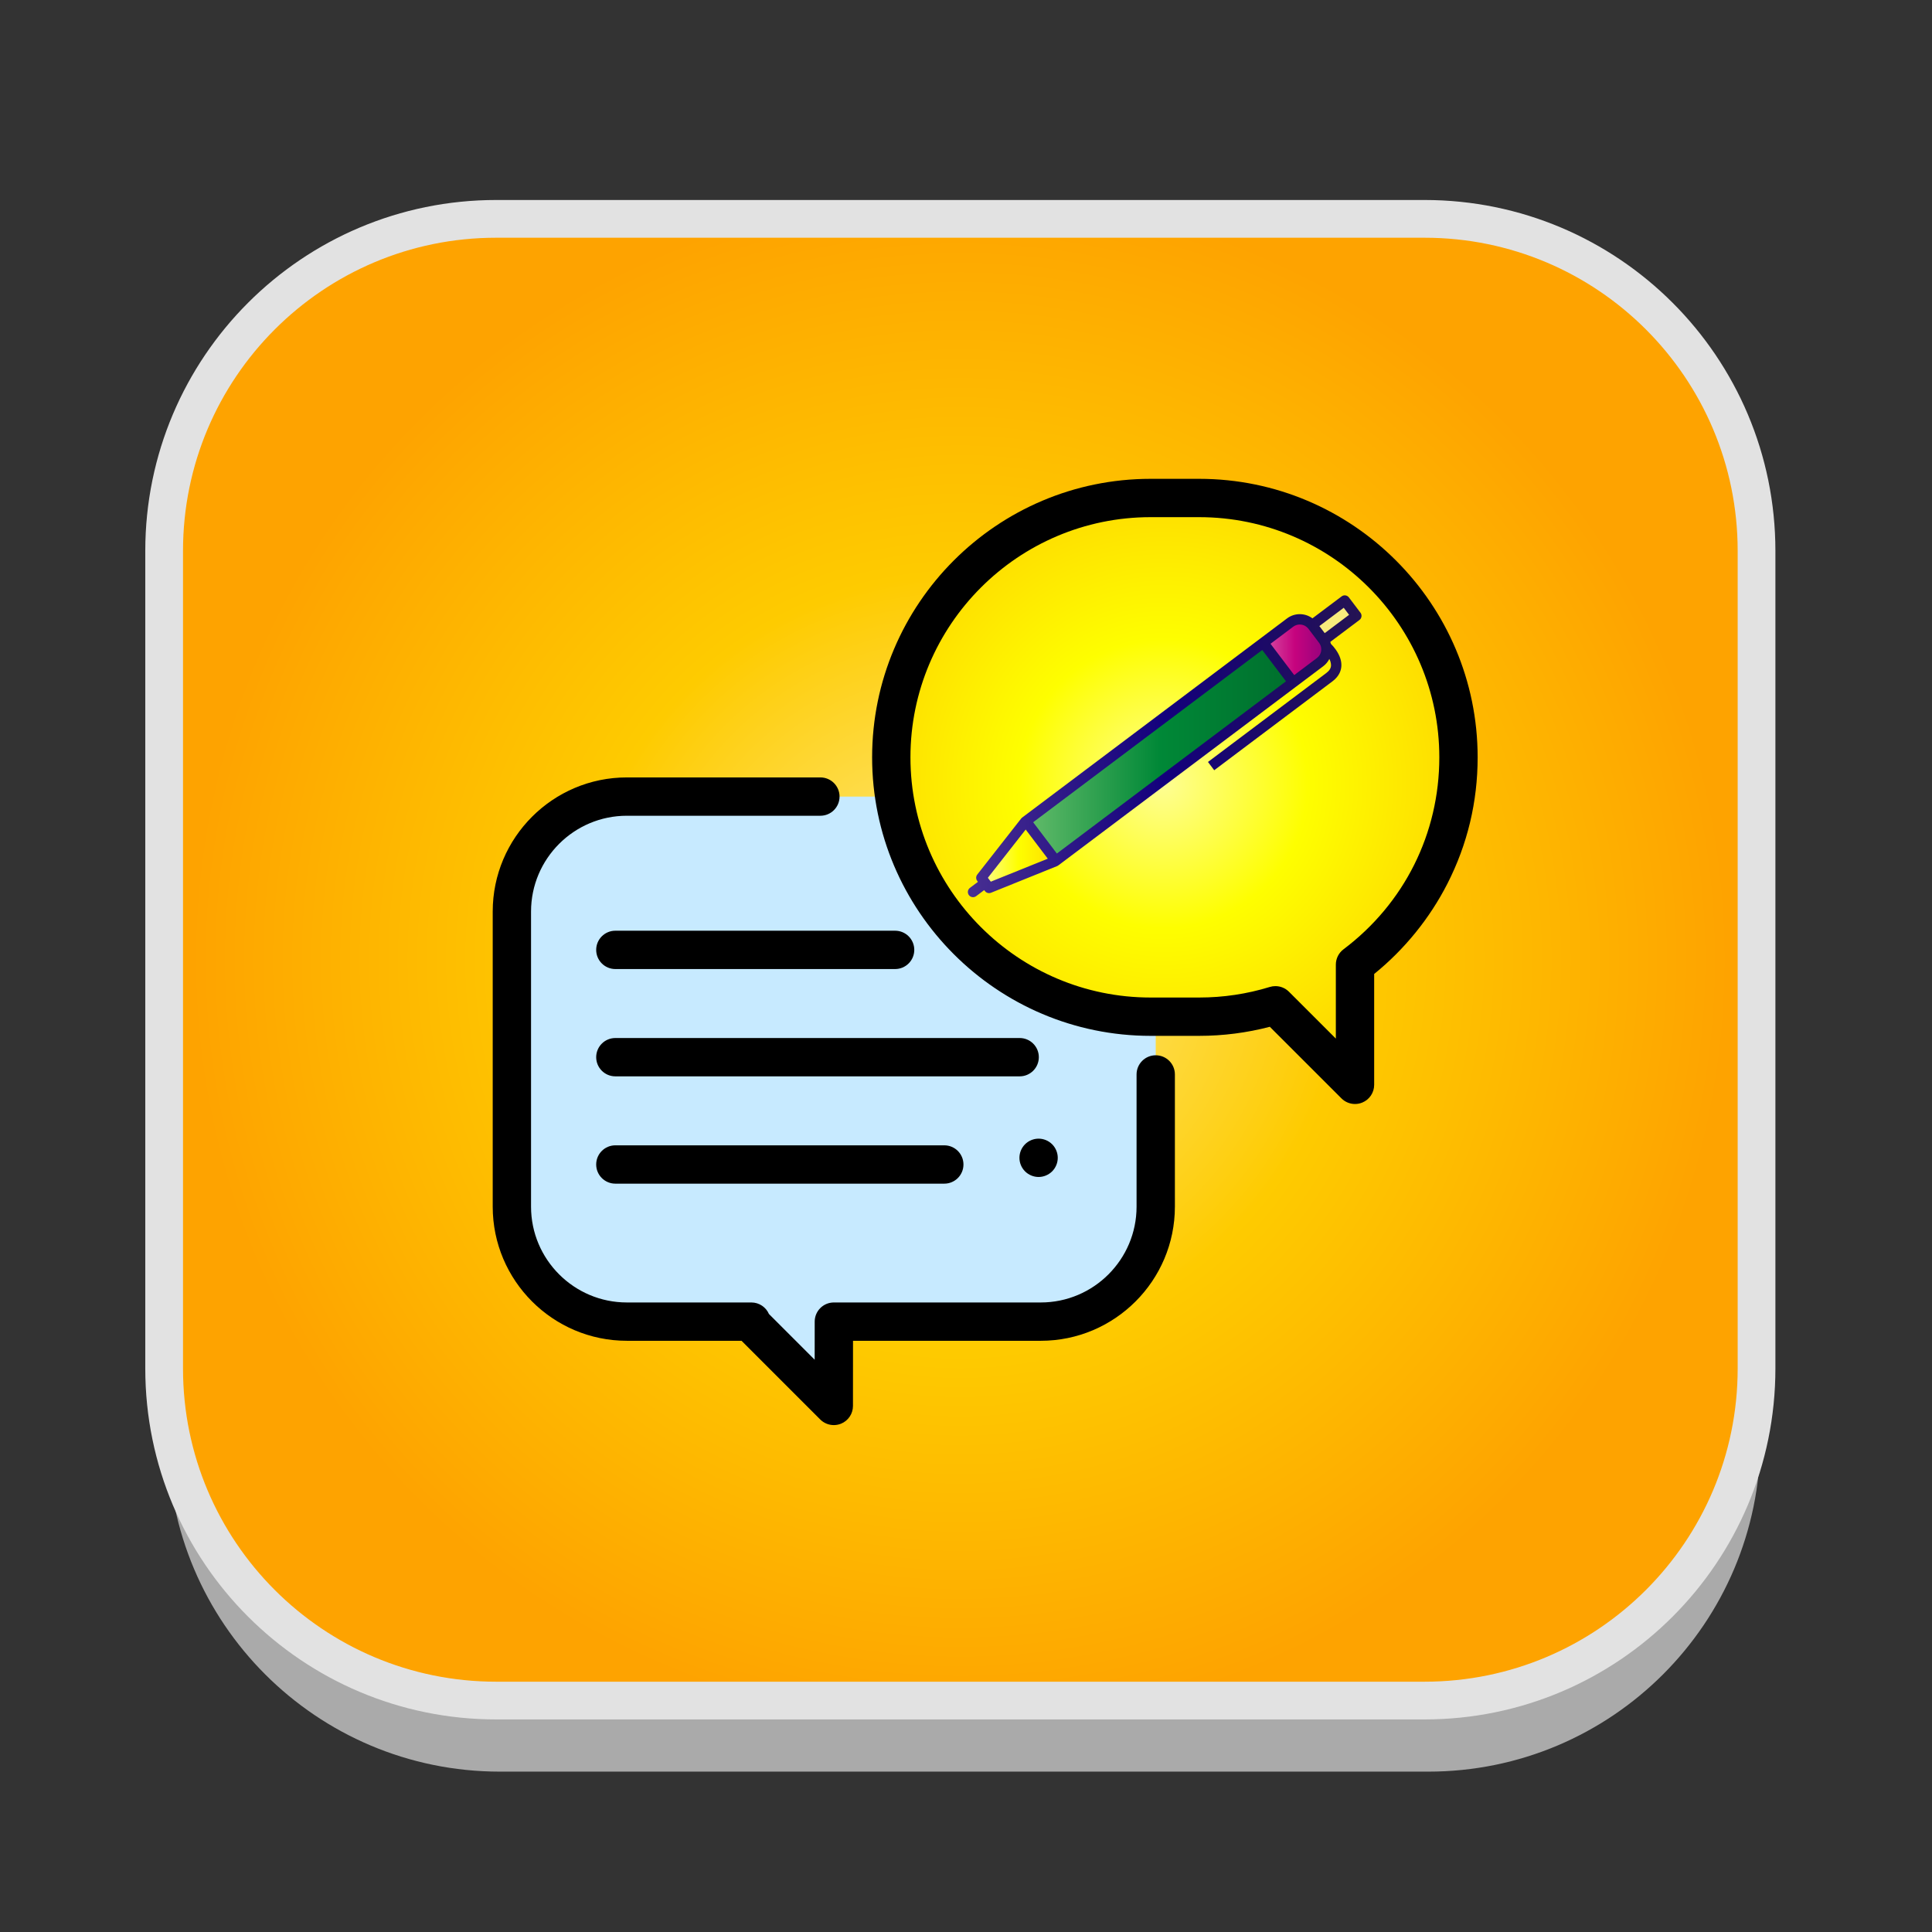 <?xml version="1.0" encoding="utf-8"?>
<!-- Generator: Adobe Illustrator 16.0.0, SVG Export Plug-In . SVG Version: 6.00 Build 0)  -->
<!DOCTYPE svg PUBLIC "-//W3C//DTD SVG 1.1//EN" "http://www.w3.org/Graphics/SVG/1.1/DTD/svg11.dtd">
<svg version="1.1" id="Layer_1" xmlns="http://www.w3.org/2000/svg" xmlns:xlink="http://www.w3.org/1999/xlink" x="0px" y="0px"
	 width="512px" height="512px" viewBox="0 0 512 512" enable-background="new 0 0 512 512" xml:space="preserve">
<rect x="0" y="0" width="512" height="512" fill="#333333" stroke="none"/>
<g id="Layer_1_1_">
	<g id="Layer_2" display="none">
	</g>
	<g id="shadows">
		<g opacity="0.9">
			<g>
				<path fill="#B7B7B7" d="M466.5,381.5c0,48.6-39.4,88-88,88h-246c-48.601,0-88-39.4-88-88V164.833c0-48.601,39.399-88,88-88h246
					c48.6,0,88,39.399,88,88V381.5z"/>
			</g>
		</g>
		<g>
			<g>
				<path fill="#FFFFFF" d="M466.5,360.5c0,48.6-39.4,88-88,88h-246c-48.601,0-88-39.4-88-88V143.833c0-48.601,39.399-88,88-88h246
					c48.6,0,88,39.399,88,88V360.5z"/>
			</g>
		</g>
	</g>
	
		<radialGradient id="SVGID_1_" cx="488" cy="177.333" r="203.799" gradientTransform="matrix(1 0 0 1 -233.5 77)" gradientUnits="userSpaceOnUse">
		<stop  offset="0" style="stop-color:#FEEC8E"/>
		<stop  offset="0.5" style="stop-color:#FECB00"/>
		<stop  offset="1" style="stop-color:#FEA300"/>
	</radialGradient>
	<path fill="url(#SVGID_1_)" stroke="#E2E2E2" stroke-width="10" stroke-miterlimit="10" d="M465.5,362.667c0,48.6-39.399,88-88,88
		h-246c-48.601,0-88-39.4-88-88V146c0-48.601,39.399-88,88-88h246c48.601,0,88,39.399,88,88V362.667z"/>
</g>
<path fill="#C7EAFF" d="M275.809,211.103H166.121c-16.827,0-30.469,13.642-30.469,30.469v78.203
	c0,16.827,13.642,30.469,30.469,30.469h32.997l-0.458,0.039l22.304,22.305l0.016-22.344h54.828
	c16.827,0,30.469-13.642,30.469-30.469v-78.203C306.277,224.744,292.636,211.103,275.809,211.103z"/>
<path d="M220.966,377.665c-1.322,0-2.62-0.516-3.592-1.487l-20.856-20.856h-30.396c-19.601,0-35.547-15.946-35.547-35.547v-78.203
	c0-19.601,15.946-35.547,35.547-35.547h51.289c2.804,0,5.078,2.273,5.078,5.078s-2.274,5.078-5.078,5.078h-51.289
	c-14,0-25.391,11.39-25.391,25.391v78.203c0,14,11.39,25.391,25.391,25.391h32.997c2.077,0,3.873,1.25,4.657,3.051l12.121,12.12
	l0.007-10.097c0.002-2.803,2.274-5.074,5.078-5.074h54.828c14,0,25.391-11.391,25.391-25.391v-35.039
	c0-2.805,2.273-5.078,5.078-5.078s5.078,2.273,5.078,5.078v35.039c0,19.601-15.946,35.547-35.547,35.547h-49.753l-0.012,17.27
	c-0.001,2.053-1.239,3.903-3.137,4.688C222.279,377.538,221.62,377.665,220.966,377.665z"/>
<radialGradient id="SVGID_2_" cx="308.356" cy="207.733" r="76.469" gradientUnits="userSpaceOnUse">
	<stop  offset="0" style="stop-color:#FEFE93"/>
	<stop  offset="0.5" style="stop-color:#FEFE00"/>
	<stop  offset="1" style="stop-color:#FEDD00"/>
</radialGradient>
<path fill="url(#SVGID_2_)" d="M314.781,129.974H301.93c-37.959,0-68.73,30.771-68.73,68.73l0,0c0,37.958,30.771,68.73,68.73,68.73
	h12.852c7.035,0,13.823-1.06,20.214-3.023l21.095,21.082v-31.855c16.653-12.543,27.422-32.48,27.422-54.934l0,0
	C383.512,160.745,352.74,129.974,314.781,129.974z"/>
<path d="M359.091,292.571c-1.321,0-2.619-0.516-3.591-1.486l-18.985-18.975c-6.094,1.595-12.381,2.402-18.733,2.402H304.93
	c-40.698,0-73.809-33.11-73.809-73.809s33.11-73.809,73.809-73.809h12.852c40.698,0,73.809,33.11,73.809,73.809
	c0,11.789-2.698,23.057-8.021,33.491c-4.687,9.186-11.363,17.41-19.401,23.919v29.379c0,2.055-1.236,3.906-3.135,4.691
	C360.406,292.445,359.746,292.571,359.091,292.571z M337.994,261.333c1.327,0,2.624,0.521,3.591,1.486l12.427,12.42v-19.602
	c0-1.596,0.75-3.098,2.022-4.057c16.142-12.156,25.399-30.701,25.399-50.877c0-35.098-28.554-63.652-63.652-63.652H304.93
	c-35.098,0-63.652,28.554-63.652,63.652c0,35.098,28.554,63.652,63.652,63.652h12.852c6.379,0,12.678-0.941,18.723-2.799
	C336.994,261.406,337.497,261.333,337.994,261.333z"/>
<path d="M270.223,285.243H163.074c-2.804,0-5.078-2.273-5.078-5.078s2.274-5.078,5.078-5.078h107.148
	c2.805,0,5.078,2.273,5.078,5.078S273.027,285.243,270.223,285.243z"/>
<path d="M275.238,311.911c-1.336,0-2.646-0.543-3.59-1.488c-0.945-0.944-1.488-2.254-1.488-3.59s0.543-2.646,1.488-3.59
	c0.944-0.945,2.254-1.488,3.59-1.488s2.646,0.543,3.59,1.488c0.944,0.944,1.488,2.254,1.488,3.59c0,1.341-0.543,2.646-1.488,3.59
	C277.884,311.368,276.574,311.911,275.238,311.911z"/>
<path d="M250.249,313.681h-87.175c-2.804,0-5.078-2.273-5.078-5.078s2.274-5.078,5.078-5.078h87.175
	c2.804,0,5.078,2.273,5.078,5.078S253.054,313.681,250.249,313.681z"/>
<path d="M237.215,256.806h-74.141c-2.804,0-5.078-2.273-5.078-5.078s2.274-5.078,5.078-5.078h74.141
	c2.804,0,5.078,2.273,5.078,5.078S240.02,256.806,237.215,256.806z"/>
<linearGradient id="SVGID_3_" gradientUnits="userSpaceOnUse" x1="260.065" y1="226.476" x2="279.813" y2="226.476">
	<stop  offset="0" style="stop-color:#FEFE93"/>
	<stop  offset="0.5" style="stop-color:#FEFE00"/>
	<stop  offset="1" style="stop-color:#FEDD00"/>
</linearGradient>
<polygon fill="url(#SVGID_3_)" points="279.645,228.244 262.116,235.318 260.064,232.614 271.701,217.762 271.87,217.634 
	279.813,228.116 "/>
<linearGradient id="SVGID_4_" gradientUnits="userSpaceOnUse" x1="334.778" y1="172.478" x2="351.525" y2="172.478">
	<stop  offset="0" style="stop-color:#D750A5"/>
	<stop  offset="0.5" style="stop-color:#C6037E"/>
	<stop  offset="1" style="stop-color:#91027D"/>
</linearGradient>
<path fill="url(#SVGID_4_)" d="M349.842,175.466l-7.12,5.354l-7.943-10.483l7.12-5.354c1.811-1.349,4.356-1.06,5.816,0.662
	c0.048,0.054,0.093,0.112,0.136,0.169l2.82,3.72c0.043,0.058,0.088,0.116,0.128,0.176
	C352.06,171.579,351.64,174.107,349.842,175.466z"/>
<path fill="#F8EC7D" d="M350.799,169.711c-0.04-0.06-0.085-0.118-0.128-0.176l-2.82-3.72c-0.043-0.058-0.088-0.115-0.136-0.169
	l0.179-0.127l8.478-6.373l3.075,4.059l-8.478,6.373L350.799,169.711z"/>
<linearGradient id="SVGID_5_" gradientUnits="userSpaceOnUse" x1="271.87" y1="199.227" x2="342.722" y2="199.227">
	<stop  offset="0" style="stop-color:#64BC6B"/>
	<stop  offset="0.5" style="stop-color:#008837"/>
	<stop  offset="1" style="stop-color:#006F2D"/>
</linearGradient>
<polygon fill="url(#SVGID_5_)" points="342.722,180.82 279.813,228.116 271.87,217.634 334.778,170.337 "/>
<linearGradient id="SVGID_6_" gradientUnits="userSpaceOnUse" x1="256.492" y1="197.769" x2="360.818" y2="197.769">
	<stop  offset="0" style="stop-color:#482F92"/>
	<stop  offset="0.5" style="stop-color:#13007C"/>
	<stop  offset="1" style="stop-color:#251353"/>
</linearGradient>
<path fill="url(#SVGID_6_)" d="M260.824,235.883l0.199,0.264c0.375,0.493,1.033,0.674,1.606,0.442l17.528-7.073
	c0.144-0.059,0.278-0.142,0.396-0.247c0.028-0.019,0.057-0.037,0.085-0.058l62.907-47.294l7.12-5.354
	c0.684-0.513,1.239-1.174,1.626-1.935c0.292,0.529,0.445,1.124,0.446,1.729c-0.035,0.734-0.44,1.386-1.24,1.987
	c-7.632,5.736-31.37,23.583-31.37,23.583l1.649,2.193c0,0,23.737-17.848,31.369-23.583c1.836-1.381,2.282-2.967,2.332-4.054
	c0.064-1.374-0.424-2.814-1.449-4.281c-0.395-0.561-0.836-1.087-1.322-1.571c-0.047-0.175-0.104-0.348-0.168-0.52l7.731-5.813
	c0.292-0.219,0.483-0.545,0.534-0.906l0,0c0.051-0.361-0.045-0.728-0.265-1.018l-3.075-4.059c-0.457-0.602-1.313-0.723-1.918-0.268
	l-7.737,5.817c-2.003-1.484-4.742-1.475-6.735,0.021l-7.12,5.355l-62.908,47.295c-0.029,0.022-0.058,0.046-0.084,0.071
	c-0.13,0.083-0.246,0.187-0.341,0.309l-11.636,14.852c-0.384,0.491-0.39,1.178-0.013,1.675l0.193,0.255l-2.127,1.6
	c-0.605,0.455-0.728,1.315-0.271,1.92c0.455,0.605,1.314,0.727,1.92,0.272l0,0L260.824,235.883z M357.521,162.935l-6.455,4.852
	l-1.419-1.871l6.456-4.852L357.521,162.935z M346.665,166.529c0.007,0.008,0.013,0.017,0.021,0.025
	c0.024,0.027,0.048,0.058,0.072,0.091l2.817,3.717c0.033,0.044,0.065,0.088,0.087,0.121c0.858,1.26,0.575,2.973-0.645,3.888
	l-6.03,4.533l-6.286-8.296l6.021-4.527C343.948,165.16,345.679,165.357,346.665,166.529z M340.797,180.551l-60.715,45.647
	l-6.286-8.295l60.714-45.648L340.797,180.551z M271.818,219.835l5.854,7.725l-15.097,6.093l-0.779-1.027L271.818,219.835z"/>
</svg>
